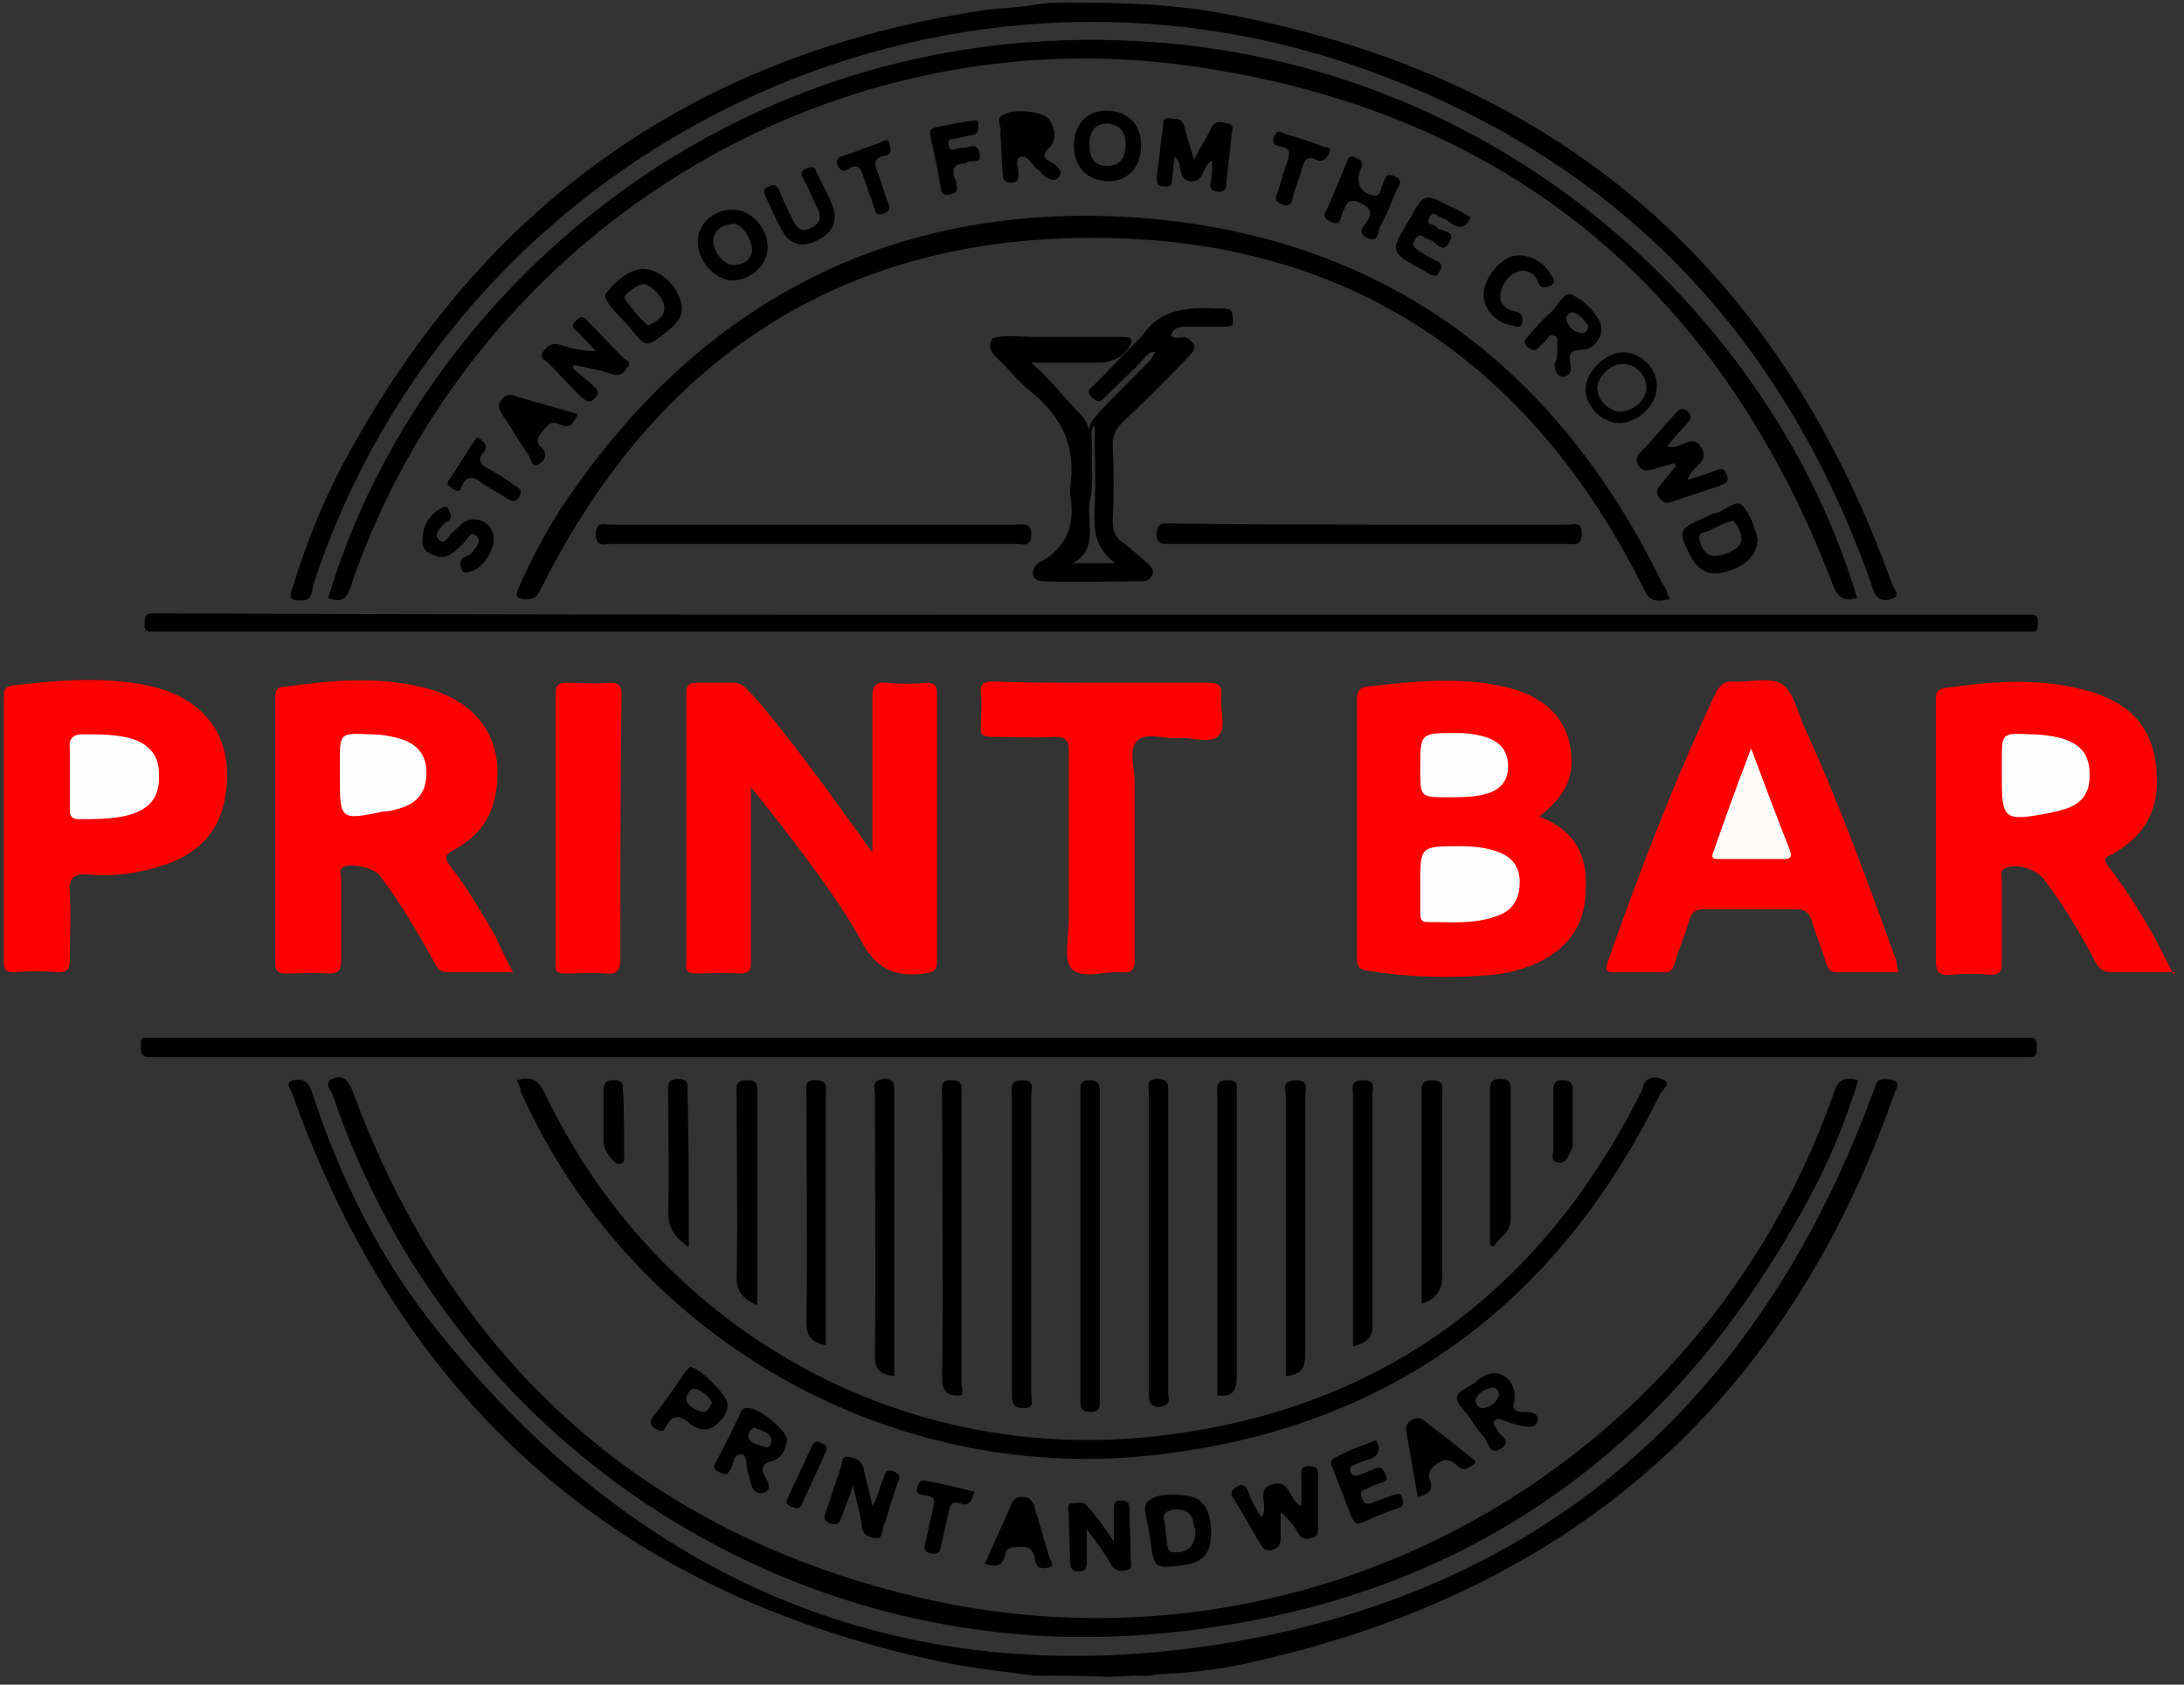 <svg xmlns="http://www.w3.org/2000/svg" width="70" height="54" viewBox="0 0 70 54">
    <rect x="0" y="0" width="70" height="54" fill="#333333" stroke="none"/>
    <g fill="none">
        <path fill="#FE0000" d="M69.71 31.163h-2.03c-.248 0-.372-.082-.497-.288-.497-.948-1.035-1.855-1.698-2.72-.248-.29-.828-.495-1.201-.33-.207.082-.124.247-.124.37v2.639c0 .288-.042.412-.373.412-.414-.041-.87-.041-1.284 0-.331.041-.456-.083-.456-.454v-8.326c0-.206 0-.371.29-.413 1.45-.206 2.941-.33 4.39.042 1.699.412 2.445 1.401 2.403 3.091-.041.99-.538 1.69-1.408 2.185-.124.082-.373.082-.166.371.829 1.072 1.491 2.226 2.071 3.421 0 .042.042.042.083.042v-.042zM27.96 27.33v-4.988c0-.371.124-.495.455-.453.414.04.87.04 1.284 0 .249 0 .332.082.332.33v8.615c0 .288-.125.33-.373.37-.953.124-1.574-.123-2.071-1.071-.829-1.608-3.52-4.906-3.52-4.906v5.607c0 .33-.084.37-.415.37-.456-.04-.911 0-1.326 0-.248 0-.372-.04-.33-.33v-8.656c0-.247.082-.33.33-.33h1.202c.248 0 .372.165.538.33 1.284 1.402 3.686 4.823 3.894 5.112zm21.372-1.154c1.202.453 1.574 1.319 1.491 2.432-.04 1.113-.62 1.855-1.656 2.308-.415.165-.87.289-1.326.33-1.325.123-2.65.082-3.976-.124-.29-.041-.373-.124-.373-.412v-8.286c0-.206.042-.37.29-.412 1.491-.165 2.982-.33 4.432 0 1.45.33 2.195 1.196 2.154 2.515-.042.7-.456 1.195-1.036 1.649zm-32.887 4.987H14.33c-.248 0-.331-.165-.414-.33-.538-.948-1.077-1.896-1.74-2.761-.165-.248-.91-.412-1.16-.289-.165.083-.082.248-.082.371v2.638c0 .33-.083.413-.414.413-.456-.042-.912 0-1.326 0-.248 0-.373-.042-.373-.33v-8.533c0-.247.083-.33.332-.33 1.45-.206 2.858-.33 4.308 0 1.905.412 2.775 1.773 2.402 3.545-.166.783-.621 1.32-1.326 1.69-.29.165-.29.248-.124.495.58.742 1.036 1.525 1.491 2.308.125.33.332.701.539 1.113zm44.402 0H58.9c-.248 0-.29-.082-.372-.288-.125-.454-.332-.907-.456-1.36-.083-.248-.207-.371-.497-.371h-2.94c-.29 0-.415.082-.498.37-.124.454-.331.907-.456 1.36-.082.248-.165.33-.414.29h-1.532c-.29 0-.29-.083-.207-.33 1.035-2.927 2.153-5.854 3.479-8.657.124-.206.248-.33.497-.33.538.042 1.201-.165 1.615.083.373.247.497.907.704 1.36 1.119 2.432 2.03 4.947 2.941 7.461.042.165.042.247.083.412zM.124 22.424c0-.206-.041-.412.29-.453 1.45-.165 2.858-.289 4.308 0 1.988.412 2.9 1.855 2.444 3.834-.249.989-.912 1.566-1.823 1.896-.828.288-1.698.412-2.526.33-.497-.042-.622.164-.58.618.041.7 0 1.401 0 2.102 0 .289-.042.412-.373.412-.456-.04-.911-.04-1.408 0-.29 0-.332-.082-.332-.37v-8.369zm35.166-.535h3.438c.331 0 .455.082.414.412-.041.453.166 1.03-.083 1.278-.248.288-.828.04-1.284.082-.455.041-1.035-.206-1.325.083-.29.288-.083.865-.083 1.319v5.688c0 .33-.083.454-.414.412-.539-.04-1.284.248-1.616-.123-.248-.289-.083-.99-.083-1.525v-5.442c0-.33-.082-.453-.455-.453-.663.041-1.367 0-2.03 0-.248 0-.373-.083-.331-.33 0-.37.041-.742 0-1.072-.042-.33.124-.37.414-.37 1.118.04 2.278.04 3.438.04zM19.882 30.75c0 .371-.125.495-.456.454-.414-.042-.87 0-1.284 0-.249 0-.373-.042-.331-.33v-8.657c0-.247.082-.33.331-.33.456 0 .911.042 1.408 0 .332 0 .373.124.373.413-.041 1.401-.041 8.45-.041 8.45z"/>
        <path fill="#FEFDFD" d="M64.16 24.815v-.412c0-.907 0-.907.911-.866.331 0 .663.042.994.124.663.206.911.536.911 1.195 0 .619-.29.949-.91 1.113-.125.042-.208.042-.332.083-1.533.288-1.574.247-1.574-1.237zM45.52 28.36c0-1.236 0-1.236 1.285-1.236.414 0 .787.04 1.16.165.497.164.745.494.745.989s-.207.907-.704 1.072c-.746.288-1.491.206-2.278.206-.207 0-.207-.165-.207-.289v-.907zm.912-2.803c-.911 0-.911 0-.911-.907v-.04c0-1.114 0-1.114 1.16-1.114.33 0 .704.041 1.035.165.414.165.621.454.621.907s-.248.742-.662.866c-.415.123-.829.123-1.243.123zm-35.539-.7v-.413c0-.948 0-.948.953-.907.332 0 .621.042.911.124.622.165.912.536.912 1.113 0 .618-.29.99-.912 1.154-.124.041-.29.083-.455.083-1.409.288-1.409.288-1.409-1.155z"/>
        <path fill="#FEFBFB" d="M56.124 23.99c.456 1.196.829 2.227 1.243 3.257.083.248 0 .289-.207.289h-2.071c-.207 0-.249-.041-.166-.247.373-1.072.746-2.103 1.201-3.298z"/>
        <path fill="#FEFDFD" d="M2.237 24.898v-.907c-.042-.289.083-.454.414-.454.456 0 .911 0 1.325.083.704.124 1.119.536 1.119 1.154.041.742-.249 1.154-.994 1.36-.497.124-1.036.124-1.574.124-.249 0-.29-.124-.29-.289v-1.071z"/>
        <path fill="#000" d="M33.633 3.834c-.166-.248-1.077-.371-1.45-.165-.33.123-.041.412-.124.577.042.494.042.907.083 1.319v.041c0 .206.124.247.29.247.166 0 .207-.082.207-.247.041-.206-.166-.495.083-.577.207-.082.331.247.497.371.083.041.124.124.207.206.166.124.373.247.497.083.166-.165 0-.33-.166-.454-.124-.082-.455-.165-.165-.453.29-.289.248-.619.041-.948z"/>
        <path fill="#000" d="M9.65 19.25c.415 0 .332-.37.415-.577C14.58 5.03 29.491-2.515 43.16 2.02c8.367 2.803 13.958 8.491 16.858 16.818.083.33.29.454.58.371.372-.082.082-.37.041-.494C56.953 8.409 49.704 2.267 38.852.37c-.083 0-.166-.041-.248-.041-1.409-.206-2.858-.248-4.308-.248-.332 0-.621 0-.953.042-.621.123-1.201.123-1.822.206-9.03 1.36-15.781 6.018-20.213 13.974-.829 1.443-1.45 2.968-1.947 4.575-.124.33 0 .371.29.371z"/>
        <path fill="#000" d="M59.52 19.168C56.912 10.305 47.924 1.402 35.25 1.278c-12.758-.124-22.036 8.739-24.728 17.89.414.165.621.041.745-.453 3.852-11.13 15.077-18.22 26.8-16.613 10.147 1.402 17.023 7.09 20.668 16.613.165.453.373.577.787.453zm5.592.536H34.917c-9.94 0-19.84 0-29.657-.041h-.414c-.207 0-.207.164-.207.288 0 .124-.041.289.166.289h60.307c.208.04.208-.124.208-.289 0-.124 0-.247-.208-.247z"/>
        <path fill="#000" d="M53.515 19.21c-.083-.207-.124-.372-.249-.537-3.438-7.049-9.07-11.17-16.94-11.707-7.87-.494-14.042 2.803-18.391 9.399-.497.783-.953 1.649-1.326 2.514-.082.248-.082.289.208.33.372.041.455-.206.58-.453 3.644-7.214 9.526-11.171 17.686-11.13 8.118 0 14 3.998 17.603 11.253.166.413.415.413.829.33z"/>
        <path fill="#000" d="M37.527 17.437H50.2c.249 0 .497.082.497-.33 0-.412-.248-.289-.455-.289h-6.296s-4.225 0-6.42-.04c-.207 0-.456-.042-.456.329 0 .37.207.33.456.33zm-4.97-.619H19.508c-.249-.04-.414-.04-.414.33.041.412.29.289.497.289h12.964c.207 0 .497.123.497-.289s-.248-.33-.497-.33zm22.532-1.236c.165-.083.373-.083.248-.371-.083-.248-.207-.165-.373-.124-.29.124-.58.206-.87.289.084-.413.705-.536.456-.99-.29-.577-.704.083-1.118-.082.207-.248.414-.495.621-.7.125-.166.207-.248.042-.413-.207-.165-.29-.041-.415.082-.372.412-.704.825-1.076 1.196-.125.123-.208.247-.083.453.124.206.29.165.455.124.249-.083.456-.124.704-.206 0 0 0 .04.042.082l-.497.618c-.124.124-.166.248-.042.413.125.165.249.206.415.123l1.49-.494zm-16.071-9.44c.248.041.29-.124.29-.289.041-.494.124-1.03.165-1.525 0-.123.125-.33-.124-.37-.207-.042-.414-.124-.538.164-.125.289-.332.577-.539.99-.165-.495-.248-.825-.331-1.114-.083-.247-.29-.164-.456-.206-.207-.04-.207.124-.207.248-.083.536-.124 1.113-.207 1.649 0 .206.041.288.249.288.207.041.248-.082.248-.247.041-.206.041-.454.083-.701.29.206.041.7.497.783.497.041.373-.536.704-.66 0 .248 0 .454-.041.66-.042.165-.042.289.207.33zm-21.622 5.153c-.124.165.083.247.166.33.373.37.704.741 1.077 1.112.166.124.249.207.414.042.207-.206.083-.289-.041-.413-.207-.206-.456-.37-.663-.577.042-.082.083-.123.083-.082.414.082.828.165 1.201.288.29.083.373-.082.497-.247.124-.165-.083-.206-.166-.288-.372-.371-.704-.742-1.076-1.113-.125-.124-.208-.289-.415-.083-.248.206-.041.289.083.412.166.206.373.371.539.577-.415 0-.787-.082-1.16-.206-.29-.082-.414.083-.539.248zm47.675 21.97H4.721c-.248-.04-.206.166-.206.33 0 .165.041.289.248.289h60.308c.249 0 .207-.206.207-.33 0-.123.042-.288-.207-.288zm-30.154 1.361c-.331 0-.29.206-.29.412v9.81c0 .248 0 .413.332.413.33 0 .29-.206.29-.412v-9.81c0-.248 0-.413-.332-.413zm-2.154 0c-.414 0-.331.247-.331.453v9.646c0 .289.083.412.373.412.373 0 .248-.247.248-.412V35.08c0-.206.125-.453-.29-.453zm4.35-.041c-.415 0-.29.247-.29.453v9.687c0 .33.207.454.497.33.207-.082.124-.247.124-.412v-9.605c0-.206.041-.453-.332-.453zm2.526 9.563v-9.192c.041-.248-.041-.33-.29-.33-.414 0-.331.247-.331.453v9.646c.497.083.621-.165.621-.577zm-9.154-9.522c-.373 0-.29.247-.29.453 0 3.01.042 6.06 0 9.07 0 .453.166.617.622.576.041-.082.041-.206 0-.33V35.08c0-.206.082-.453-.332-.453zm11.35 8.78v-8.244c0-.206.165-.536-.332-.536-.456.041-.29.33-.29.536v8.945c.456-.041.621-.206.621-.7zm-13.172.7v-9.068c0-.247.041-.453-.332-.453-.414.041-.29.288-.29.494 0 2.803.042 5.565 0 8.368 0 .454.166.619.622.66zm15.035-9.48c-.455 0-.331.289-.331.495v8.038c.455-.124.663-.289.621-.783v-7.297c0-.164.124-.453-.29-.453zm-17.23 8.492v-8.039c0-.206.082-.453-.332-.453-.373 0-.29.247-.29.453 0 2.432.042 4.865 0 7.297 0 .453.166.66.621.742zm-2.196-1.278v-6.76c0-.248.042-.454-.331-.454-.414 0-.332.247-.332.453 0 1.979.042 3.916 0 5.854 0 .494.208.7.663.907zm21.953-.948v-5.813c0-.206.083-.453-.332-.453-.372 0-.33.247-.33.453v6.72c.455-.165.662-.413.662-.907zm-24.48-6.307c-.372 0-.33.206-.33.453 0 1.278.04 2.515 0 3.793 0 .535.206.824.662 1.154 0-1.69 0-3.34-.041-4.988 0-.206.04-.412-.29-.412zm26.675 4.493v-4.163c0-.207-.041-.33-.331-.33-.29 0-.332.123-.332.37v4.947c.042.042.083.042.125.042.165-.289.538-.413.538-.866zm-12.467 9.027c-.207-.04-.249.083-.249.248v1.071c-.29-.453-.538-.783-.828-1.113-.125-.206-.332-.123-.497-.123-.207 0-.125.206-.125.33 0 .535.042 1.071.042 1.607.041.206.124.248.29.248.207 0 .248-.124.248-.289v-1.072c.332.454.58.783.787 1.154.125.207.332.207.497.165.207-.04.125-.247.125-.37 0-.537-.042-1.072-.042-1.608 0-.165-.041-.248-.248-.248zm-3.19-.123c-.165 0-.248.04-.331.206-.29.66-.58 1.278-.87 1.937.373.124.58.083.663-.33.041-.164.166-.206.373-.206.331-.04.538.042.58.413.04.288.248.288.414.247.248-.041.083-.206.041-.33-.166-.577-.331-1.113-.497-1.69-.083-.165-.166-.247-.373-.247zm-3.106 1.484c-.042.165-.042.288.207.33.207.04.248-.042.29-.207l.248-1.113c.042-.206.083-.37.373-.288.29.123.373-.083.456-.371-.497-.124-.994-.248-1.45-.33-.207-.041-.29-.082-.373.165-.083.247.083.247.249.288.248 0 .331.124.248.413l-.248 1.113zm20.296-12.202c.29.041.331-.288.455-.495v-1.813c0-.248-.083-.33-.331-.33-.249 0-.29.124-.29.33v1.772c.041.206-.166.495.166.536zm-30.071.041c.165-.04.124-.206.124-.288 0 0 0-1.732-.042-2.061 0-.206 0-.33-.29-.33-.207 0-.33.041-.33.33v1.607c0 .248.123.413.248.577.083.083.165.207.29.165zm5.633 11.048c.083 0 .124-.042.165-.083.249-.577.539-1.154.787-1.731.083-.206-.041-.247-.165-.289-.124-.082-.207-.04-.29.124l-.746 1.608c-.165.33.125.288.249.37zm-.746-1.526c.29-.082.414-.37.456-.66 0-.329-.953-1.112-1.326-1.03-.082 0-.124.083-.165.165-.249.495-.497 1.03-.787 1.567-.125.206-.042.247.124.33.166.082.249.082.331-.083.125-.165.083-.536.373-.495.207.042.124.413.207.619.042.082.042.206.083.288.042.206.166.371.373.33.248-.041.248-.247.124-.453-.166-.248-.207-.495.207-.578zm-.787-.783c0-.123.083-.247.207-.288.207.123.497.123.539.412 0 .124-.083.288-.249.206-.165-.082-.455-.082-.497-.33zm12.84 2.061c-.248.165-.04.619 0 .948 0 .083.042.165.042.248.124.99.124.99 1.077.865.621-.082.87-.37.87-.989.041-.7-.249-1.195-.787-1.237-.415-.04-.912-.082-1.202.165zm1.45.825c.042.082.042.165.042.165 0 .453-.249.7-.705.66-.165 0-.165-.124-.207-.248 0-.165-.041-.33-.041-.495 0-.247-.249-.536.248-.618.415-.041.622.124.663.536zm9.858-3.422c.207.083.456.165.704.207.207.04.415.04.456-.207 0-.164-.124-.247-.373-.247-.124 0-.538.041-.373-.37.042-.33-.082-.62-.331-.784-.29-.165-.538-.083-.787.082-.124.124-.248.206-.414.289-.414.206-.373.412-.124.7.248.248.414.619.662.866.166.165.166.66.58.371.373-.247-.124-.412-.166-.618 0-.082-.124-.124-.082-.206.041-.124.165-.124.248-.083zm-.58-.37c-.165.04-.29-.207-.248-.29.083-.205.29-.329.538-.37.124 0 .207.124.207.247-.083.248-.29.371-.497.412zm-4.142 1.813c.125-.041.29-.124.456-.165.29-.082.414-.288.248-.618-.455.165-.91.33-1.284.536-.165.082-.207.165-.124.33l.621 1.607c.083.165.166.248.332.165.373-.165.745-.33 1.118-.453.207-.042.249-.165.166-.33-.042-.206-.166-.124-.332-.083-.248.083-.455.165-.662.248-.166.041-.249 0-.29-.165-.083-.165-.042-.247.124-.289.166-.082.331-.165.497-.206.166-.041.207-.123.124-.288-.082-.165-.124-.248-.331-.165-.166.082-.331.123-.497.206-.166.041-.249.041-.29-.124-.041-.123.041-.165.124-.206zM23.32 45.014c0-.289-.912-1.196-1.202-1.196l-.165.165c-.332.495-.663.99-1.036 1.443-.124.206-.041.289.083.37.166.083.249.125.331-.04.249-.495.497-.371.829-.083.248.165.497.206.745.042.249-.207.415-.413.415-.701zm-.829.247c-.207-.082-.455-.165-.497-.412 0-.124.124-.371.29-.33.249.083.456.247.538.454-.082.164-.165.33-.33.288zm23.527 1.69c.248-.206.455-.206.704.041.207.206.373.042.497-.04.124-.083.041-.166-.041-.207-.498-.412-1.036-.824-1.574-1.237-.208-.164-.58.083-.539.33.124.7.249 1.443.373 2.144.373-.083.538-.248.373-.577-.042-.207.041-.33.207-.454z"/>
        <path fill="#000" d="M60.68 34.626c-.207-.041-.497-.124-.58.206-.04.124-.082.206-.124.33-3.645 9.81-10.603 15.953-21 17.56C28.787 54.29 20.42 50.662 14 42.622c-1.822-2.266-3.107-4.863-4.018-7.666-.124-.33-.29-.371-.58-.33-.29.082-.082.289-.041.412 3.562 10.058 10.603 16.2 21.166 18.302.87.165 1.74.248 2.61.371.786 0 1.532 0 2.36.042l.87-.042c.248 0 .455.042.704-.04 1.077-.042 2.112-.166 3.148-.413 10.23-2.308 17.065-8.368 20.503-18.22.041-.123.207-.33-.042-.412z"/>
        <path fill="#000" d="M10.645 34.585c-.29.123 0 .412.041.577 3.728 10.965 14.456 18.178 26.136 17.23 9.734-.783 16.817-5.688 21.332-14.303.58-1.113 1.035-2.268 1.408-3.463-.455-.124-.663 0-.787.412-4.266 12.16-16.982 19.168-29.532 16.118-8.823-2.144-14.787-7.667-17.935-16.16-.125-.37-.332-.576-.663-.411z"/>
        <path fill="#000" d="M16.568 34.626c.083.165.124.289.124.37 3.48 7.75 11.598 12.532 20.09 11.667 7.62-.784 13.088-4.782 16.443-11.625.083-.123.373-.33.041-.453-.207-.083-.538-.083-.621.288 0 .042-.041.124-.083.206-3.23 6.39-8.408 10.182-15.574 10.965-8.284.907-15.988-3.545-19.55-11.047-.207-.412-.456-.495-.87-.371zm23.444 13.19c-.083-.164-.166-.288-.373-.164-.207.124-.207.247-.083.412.29.454.539.948.829 1.402.082.165.165.288.414.206.248-.083.248-.248.248-.412v-.784c.249.206.456.454.58.701.124.165.249.165.414.124.166-.041.208-.165.208-.33v-1.69c0-.165-.042-.289-.29-.289-.29 0-.249.165-.249.33v.948c-.414-.165-.331-.824-.87-.7-.662.123-.124.741-.414 1.071-.166-.288-.331-.536-.414-.824zm-13.379 1.031c.207.042.29-.04.331-.206.125-.33.249-.618.373-1.03.125.536.249.948.29 1.36.042.247.207.289.414.33.249.041.208-.165.249-.289.166-.453.29-.948.456-1.401.041-.165.207-.33-.125-.454-.29-.082-.248.124-.331.289-.124.247-.124.536-.331.824-.083-.453-.208-.824-.29-1.236-.083-.248-.249-.289-.456-.33-.249-.041-.207.165-.249.288l-.497 1.484c-.082.206-.041.289.166.371zM14.911 17.85c-.207.082-.165.247-.124.37.041.207.207.125.331.083.373-.123.704-.618.704-1.03 0-.495-.538-.783-.952-.536-.124.082-.249.247-.373.33-.124.123-.248.412-.414.247-.207-.165 0-.371.166-.536.04-.041.082-.041.124-.082.165-.124.041-.248 0-.371-.083-.165-.207-.042-.29 0-.332.206-.539.536-.539.948-.041.247.083.412.29.494.249.124.456.124.663-.04.124-.083.249-.207.373-.33.124-.124.207-.413.414-.207.166.165-.041.371-.166.536-.041.041-.124.083-.207.124zm11.1-10.553c-.29.165-.455.041-.579-.206-.166-.33-.331-.66-.456-.99-.083-.164-.165-.205-.331-.123-.124.041-.207.124-.124.289.207.412.372.865.621 1.236.207.33.58.413.953.248.372-.165.662-.371.662-.866-.082-.495-.414-.948-.62-1.443-.042-.123-.167-.082-.29-.041-.125.041-.208.124-.125.289.207.33.331.7.497 1.03.124.247.041.454-.207.577zm-9.94 5.524c-.166.206-.041.33.041.495.29.412.539.865.829 1.277.083.124.083.413.331.289.207-.124.29-.33.083-.536-.207-.165-.124-.33.041-.536.166-.206.29-.33.539-.206.331.165.456-.041.58-.33-.663-.206-1.326-.37-1.988-.577-.166-.082-.332-.041-.456.124zm14.497-8.368c.207-.041.373-.083.58-.124.248-.041.207-.206.207-.37 0-.166-.124-.083-.207-.083-.373.041-.746.123-1.16.206-.166.041-.207.124-.166.288.125.578.249 1.113.332 1.69.041.207.166.207.331.165.207-.04.207-.164.166-.288 0-.083 0-.165-.042-.206-.124-.289-.041-.495.332-.495 0 0 .041-.041.083-.041.124-.083.455.082.372-.289-.082-.33-.29-.206-.455-.165-.124 0-.207 0-.332.042-.124.04-.165 0-.207-.124-.041-.165.042-.206.166-.206zm17.935 3.751c-.456.124-.953.742-.953 1.237 0 .453.373.907.912.989.124.041.29.124.33-.124 0-.165 0-.288-.248-.33-.248-.04-.497-.206-.455-.535.041-.33.248-.619.58-.742.29-.083.538.082.62.33.084.247.29.206.415.123.207-.124.042-.288-.041-.412-.249-.412-.746-.618-1.16-.536zM42.414 4.7c-.414-.165-.828-.288-1.242-.412-.125-.082-.249-.124-.332.082-.083.207 0 .289.207.33.332.041.29.248.207.495-.124.33-.207.7-.33 1.03-.084.165 0 .248.165.33.207.083.29 0 .331-.165.083-.37.249-.7.331-1.071.083-.207.166-.33.415-.207.248.124.372-.04.455-.247.042-.165-.124-.124-.207-.165zM16.651 15.911c.083-.164.041-.247-.124-.33-.29-.205-.58-.412-.912-.576-.207-.124-.331-.248-.124-.495.207-.247-.041-.371-.166-.495-.041.041-.082.041-.124.124-.29.412-.538.866-.828 1.278-.083.123.041.165.124.247.124.083.249.124.29-.041.207-.495.456-.289.746-.083.248.165.497.289.745.454.166.082.249.124.373-.083zM28.373 4.988c.248-.041.165-.289.124-.412-.041-.165-.207-.042-.29 0-.373.123-.787.288-1.16.412-.124.041-.29.082-.207.288.083.206.207.248.373.124.29-.165.373 0 .456.247.124.371.248.701.372 1.072.042.206.166.165.29.124.083-.041.207-.083.166-.248-.124-.33-.248-.7-.331-.989-.125-.288-.249-.536.207-.618zm9.692 6.472c.166-.165.373-.371.042-.578h.04c-.206-.164-.455.042-.62-.123.082-.248.248-.289.497-.289h1.242c.125 0 .249 0 .249-.123 0-.124 0-.248-.042-.371-.041-.083-.207-.083-.29-.083-.952-.041-1.946-.082-2.568.866-.538.536-1.035 1.072-1.574 1.607-.165.124-.207.207-.041.371.166.165.249.165.414 0 .414-.412.87-.824 1.284-1.277.124-.165.249-.207.332-.165-.042.04-.083.123-.125.206-.538.577-1.118 1.113-1.656 1.69-.125.165-.332.33-.332.577v.041c-.041-.206-.166-.412-.331-.577-.497-.495-.911-1.072-1.533-1.608h2.196c.372 0 .704-.164.91-.453.166-.247.166-.371-.165-.371h-2.858c-.456 0-.87-.082-1.325.041-.166.248-.042.454.124.619.373.33.663.742 1.077 1.071 1.035.825 1.491 1.814 1.284 3.092v.206c.166.907-.042 1.69-.953 2.185-.041 0-.083.041-.124.082-.207.248-.124.536.207.536 1.077.041 2.112 0 3.19 0 .165 0 .29-.082.33-.247.042-.124-.082-.248-.165-.33-.248-.206-.497-.453-.787-.66-.248-.164-.331-.37-.331-.7.041-.825.041-1.608 0-2.432 0-.33.124-.536.331-.742.704-.66 1.408-1.36 2.071-2.061zm-2.32 6.595H34.38c.828-.453.455-1.278.538-1.937.166-.619.042-1.278.083-1.897 0-.206-.083-.412.083-.577 0 .907.041 1.814 0 2.72-.042.66.041 1.238.663 1.691zm-14.33-7.461c.372-.289.538-.577.372-1.03-.166-.495-.704-.949-1.201-.949-.456.041-.87.412-1.16.783-.166.248.621.907.704 1.031.58.742.58.742 1.284.165zm-.788-1.484c.249 0 .704.495.663.783 0 .289-.29.412-.497.536-.083.041-.787-.824-.787-.907.041-.124.456-.412.621-.412zm34.627 9.234c.663-.165 1.077-.536 1.077-1.072-.082-.371-.248-.825-.497-1.072-.207-.206-.538.165-.828.247-.124 0-.207.083-.331.124-.912.412-.912.412-.456 1.32.248.411.58.576 1.035.453zm-.497-1.32c.207-.123.415-.206.622-.288.041 0 .083 0 .124-.041.166 0 .373.494.29.7-.083.248-.704.495-.953.413-.248-.083-.331-.33-.373-.536-.041-.206.166-.206.29-.248zm-4.39-7.584c-.249-.083-.414.33-.621.536-.29.247-.539.535-.787.824-.125.124-.125.206 0 .33.124.082.248.165.372 0 .042-.083.125-.124.207-.206.083-.083.125-.248.29-.165.125.041.083.165.083.247v.289c0 .082 0 .206-.083.37 0 .166.042.413.29.413.249-.041.249-.247.207-.454-.041-.247 0-.412.373-.412.456 0 .746-.536.58-.907-.207-.37-.538-.7-.911-.865zm.331 1.236c-.248 0-.414-.206-.497-.412-.041-.124.124-.288.207-.247.249.041.373.288.497.412 0 .165-.083.247-.207.247zM23.485 6.72c-.621 0-1.118.454-1.118 1.03 0 .619.538 1.237 1.118 1.237.58 0 1.119-.494 1.119-1.071 0-.619-.539-1.196-1.119-1.196zm.042 1.773c-.29.04-.705-.454-.663-.784.041-.37.29-.494.621-.535.249-.042.622.453.622.865-.042.289-.29.454-.58.454zm22.656-1.526c.083.042.208.083.29.165.29.206.497.206.663-.165-.207-.123-.373-.247-.621-.33-.87-.453-.87-.453-1.326.372-.662 1.071-.662 1.071.497 1.69.042.04.083.04.125.082.165.083.248.083.331-.082.083-.165.083-.248-.083-.33-.207-.083-.373-.206-.538-.289-.125-.123-.332-.164-.166-.412.166-.247.29-.041.414 0 .249.041.456.495.663.124.29-.454-.29-.33-.414-.536-.083-.082-.332-.041-.207-.289.124-.247.248-.04.372 0zm-9.609-2.308c0-.7-.456-1.113-1.118-1.113-.622 0-1.036.453-1.036 1.113 0 .7.414 1.113 1.077 1.154.663 0 1.077-.453 1.077-1.154zm-1.657-.041c0-.371.166-.66.58-.66.414.041.58.289.58.66 0 .37-.124.7-.58.7-.456 0-.58-.288-.58-.7zm8.574.453c-.29-.165-.29.083-.373.248-.165.412-.372.865-.538 1.277-.042.165-.29.33.041.495.373.206.332-.124.415-.288.124-.248.165-.495.58-.289.33.165.372.289.206.577-.082.124-.372.371 0 .536.373.165.332-.206.415-.371.207-.371.372-.783.538-1.195.083-.124.207-.289-.083-.413-.29-.123-.29.083-.372.248-.083.123-.042.33-.208.37-.414 0-.662-.33-.538-.741.041-.165.207-.33-.083-.454zm8.408 8.492c.58 0 1.202-.577 1.202-1.154.041-.577-.497-1.113-1.077-1.113s-1.202.618-1.202 1.195c0 .536.539 1.072 1.077 1.072zm.125-1.896c.414 0 .745.37.745.742 0 .412-.414.783-.828.783-.373 0-.746-.371-.746-.742s.414-.783.829-.783z"/>
    </g>
</svg>
